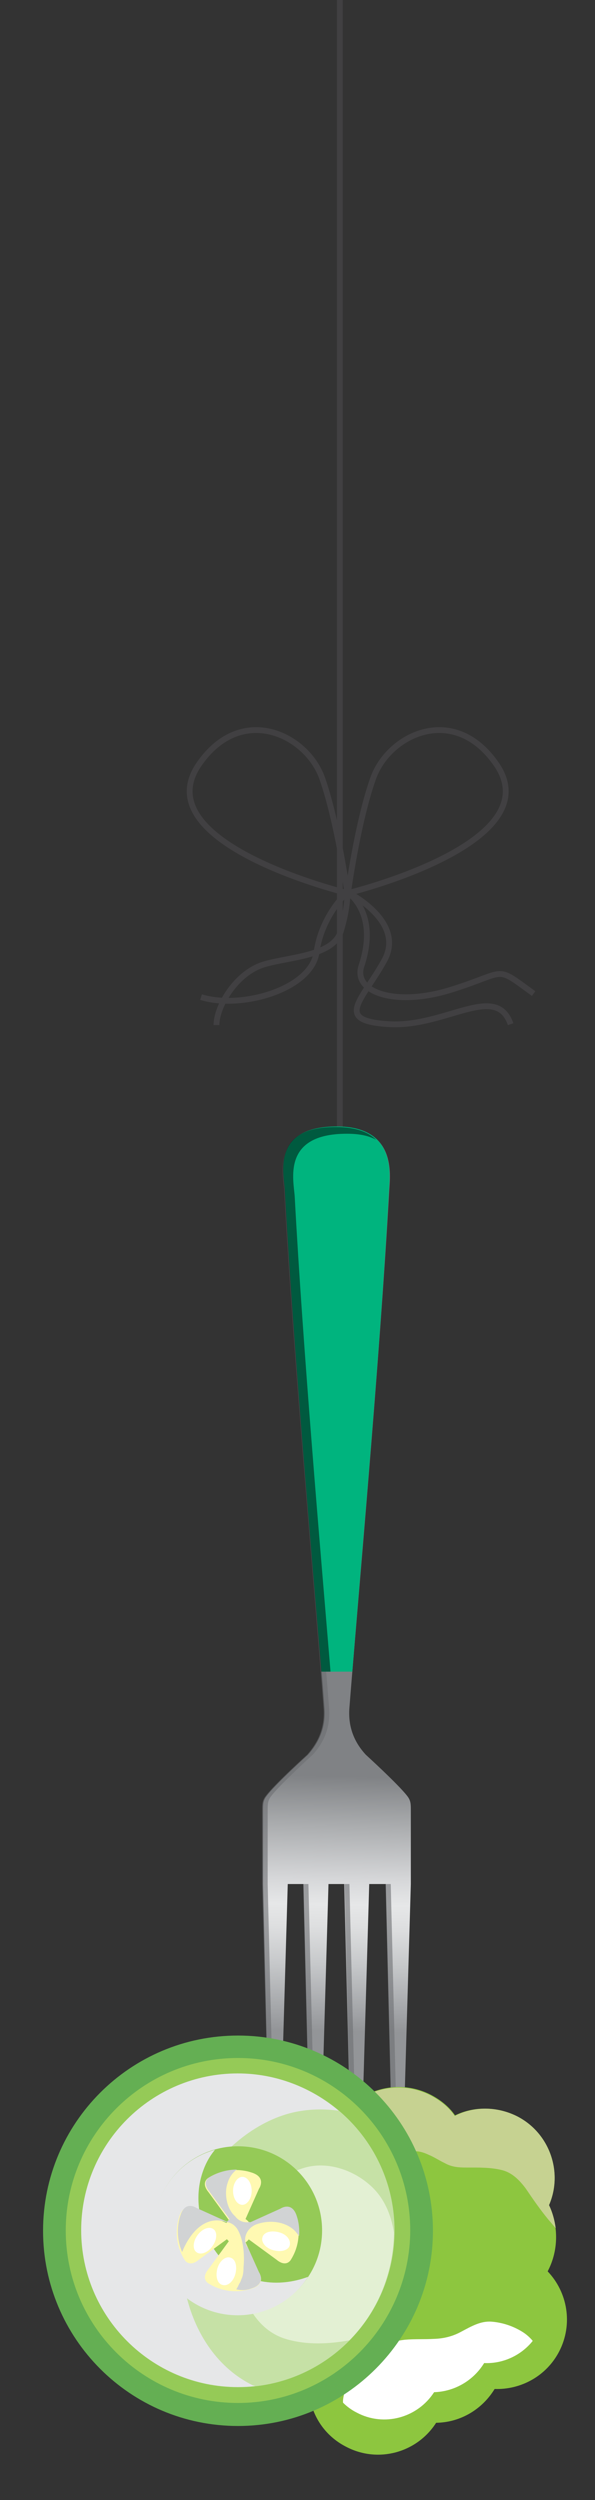 <?xml version="1.0" encoding="utf-8"?>
<!-- Generator: Adobe Illustrator 23.1.0, SVG Export Plug-In . SVG Version: 6.00 Build 0)  -->
<svg version="1.1" id="Isolation_Mode" xmlns="http://www.w3.org/2000/svg" xmlns:xlink="http://www.w3.org/1999/xlink" x="0px"
	 y="0px" viewBox="0 0 204.5 858" style="enable-background:new 0 0 204.5 858;" xml:space="preserve">
<rect x="0" y="0" width="204.5" height="858" fill="#333333" stroke="none"/>
<line style="fill:none;stroke:#414042;stroke-width:2;stroke-miterlimit:10;" x1="116.8" y1="0" x2="116.8" y2="396.9"/>
<g>
	<path style="fill:none;stroke:#414042;stroke-width:2;stroke-miterlimit:10;" d="M119.6,306.5c0,0,69.8-16.9,51-44.2
		c-14.5-21-36.9-10.3-42.3,4.7C122.9,282,119.6,306.5,119.6,306.5z"/>
	<path style="fill:none;stroke:#414042;stroke-width:2;stroke-miterlimit:10;" d="M119.4,306.2c0,0,20.3,10,12.6,23.6
		c-7.6,13.7-17.5,20.6,1.8,21.7s36.7-14.4,41.7,0"/>
	<path style="fill:none;stroke:#414042;stroke-width:2;stroke-miterlimit:10;" d="M119.4,306.5c0,0-69.8-16.9-51-44.2
		c14.5-21,36.9-10.3,42.3,4.7C116,282,119.4,306.5,119.4,306.5z"/>
	<path style="fill:none;stroke:#414042;stroke-width:2;stroke-miterlimit:10;" d="M115.7,308.6"/>
	<path style="fill:none;stroke:#414042;stroke-width:2;stroke-miterlimit:10;" d="M119.4,306.2c0,0-8.8,7.8-10.6,20.6
		s-26,19.7-39.7,15.4"/>
	<path style="fill:none;stroke:#414042;stroke-width:2;stroke-miterlimit:10;" d="M119.4,306.2c0,0,11,6.8,4.8,25.4
		c-2.9,9.1,12.2,14.1,31.4,7.9c19.1-6,14.2-8.4,27.8,1.5"/>
	<path style="fill:none;stroke:#414042;stroke-width:2;stroke-miterlimit:10;" d="M119.4,306.2c0,0,0.3,5.1-2.3,13.5
		s-17.5,8.7-26.1,11.2c-9.8,2.8-16.6,14.4-16.6,20.9"/>
</g>
<g>
	
		<linearGradient id="SVGID_1_" gradientUnits="userSpaceOnUse" x1="8582.013" y1="-1796.588" x2="8580.403" y2="-1884.015" gradientTransform="matrix(-1 0 0 1 8696.645 2493.664)">
		<stop  offset="0" style="stop-color:#939598"/>
		<stop  offset="6.932499e-02" style="stop-color:#A1A3A6"/>
		<stop  offset="0.262" style="stop-color:#C6C8CA"/>
		<stop  offset="0.411" style="stop-color:#DEDFE0"/>
		<stop  offset="0.497" style="stop-color:#E6E7E8"/>
		<stop  offset="0.597" style="stop-color:#D6D7D9"/>
		<stop  offset="0.799" style="stop-color:#ACAEB0"/>
		<stop  offset="1" style="stop-color:#808285"/>
	</linearGradient>
	<path style="fill:url(#SVGID_1_);" d="M92.4,732.2c0,1.6,0.7,3.2,2.2,3.2s1.8-1.9,1.8-3.2l2.5-85.6h5.4l2.1,85.6
		c0,1.6,0.7,3.2,2.2,3.2s1.8-1.9,1.8-3.2l2.5-85.6h5.4l2.1,85.6c0,1.6,0.6,3.2,2.2,3.2c1.5,0,1.8-1.9,1.8-3.2l2.5-85.6h5.7l2.1,85.6
		c0,1.6,0.7,3.2,2.2,3.2s1.8-1.9,1.8-3.2l2.5-85.6v-25.3c0-2.2,0-3.4-1.3-5c-3.1-4-14.2-14.1-14.2-14.1l0,0c-3.5-3.8-6.2-9-5.6-16.2
		c2.8-35.7,10.4-118.5,13.7-177.7c0.3-5.1,2.5-21.6-17.9-21.6c-22.5,0-18.2,16.2-17.9,21.6c3.2,59.2,10.9,142,13.5,177.7
		c0.6,7.2-2.1,12.2-5.6,16.2c0,0-11.2,10.1-14.2,14.1c-1.3,1.6-1.3,2.9-1.3,5v25.3L92.4,732.2z"/>
	<g style="opacity:0.6;">
		<path style="fill:#6D6E71;" d="M108.1,732.2l-2.1-85.6h-1.8l2.1,85.6c0,1.6,0.7,3.2,2.2,3.2c0.3,0,0.6-0.1,0.7-0.3
			C108.5,734.5,108.1,733.3,108.1,732.2z"/>
		<path style="fill:#6D6E71;" d="M92.4,732.2c0,1.6,0.7,3.2,2.2,3.2c0.3,0,0.6-0.1,0.7-0.3c-0.9-0.6-1.2-1.8-1.2-2.9L92,646.6v-25.3
			c0-2.2,0-3.4,1.3-5c3.1-4,14.2-14.1,14.2-14.1c3.5-3.8,6.2-9,5.6-16.2c-2.8-35.7-10.3-118.5-13.5-177.7
			c-0.3-5.4-4.4-21.1,16.9-21.6c-0.3,0-0.6,0-0.9,0c-22.5,0-18.2,16.2-17.9,21.6c3.2,59.2,10.9,142,13.5,177.7
			c0.6,7.2-2.1,12.2-5.6,16.2c0,0-11.2,10.1-14.2,14.1c-1.3,1.6-1.3,2.9-1.3,5v25.3L92.4,732.2z"/>
		<path style="fill:#6D6E71;" d="M122.2,732.2l-2.1-85.6h-1.7l2.1,85.6c0,1.6,0.6,3.2,2.2,3.2c0.3,0,0.6-0.1,0.7-0.3
			C122.5,734.5,122.2,733.3,122.2,732.2z"/>
		<path style="fill:#6D6E71;" d="M136.4,732.2l-2.1-85.6h-1.8l2.1,85.6c0,1.6,0.7,3.2,2.2,3.2c0.3,0,0.6-0.1,0.7-0.3
			C136.9,734.5,136.4,733.3,136.4,732.2z"/>
	</g>
	<path style="fill:#00B47E;" d="M110.5,573.7h10.6c3.2-40.2,9.8-112.4,12.6-165.4c0.3-5.1,2.5-21.7-17.9-21.7
		c-22.6,0-18.2,16.2-17.9,21.7C100.8,461.3,107.1,533.3,110.5,573.7z"/>
	<path style="opacity:0.5;enable-background:new    ;" d="M97.8,408.3c2.9,53,9.3,125,12.6,165.4h3.2
		c-3.4-40.7-9.5-110.9-12.3-162.9c-0.3-5.6-4.7-21.7,17.9-21.7c4.4,0,7.6,0.7,10.1,2.1c-2.6-2.6-6.9-4.4-13.7-4.4
		C93.1,386.6,97.5,402.7,97.8,408.3z"/>
</g>
<g>
	
		<rect x="88.2" y="728.7" transform="matrix(0.409 -0.912 0.912 0.409 -634.414 534.499)" style="fill:#449240;" width="14.5" height="56.8"/>
	<path style="fill:#579C43;" d="M97.1,798.1c0,0-27.8-42.2-55.2-56.4l9.4-18.2c0,0,37,18.2,77.4,7.5c0,0,2.1,9.3-0.7,11.2
		c-17.6,11.9-56.1,3.8-56.1,3.8s30.8,25,32.3,42.9C104.4,792.5,97.1,798.1,97.1,798.1z"/>
	<path style="fill:#C6D291;" d="M113.2,740.7c-4.4,0-8.8-0.1-13.2-0.4c-4.7-0.3-9.4-0.6-14.1-1.2c-8.4-1.2-16.9-3.4-25.4-3.5
		c-3.5,0-7.3,0.3-10.3,2.5c-1.5,1-2.8,2.5-3.5,4.1c-0.3,0.7-0.4,1.5-0.7,2.1c-1.5-0.9-2.8-1.8-4.3-2.5l9.4-18.2
		c0,0,37,18.2,77.4,7.5c0,0,0.9,4.3,0.6,7.6C124.1,739.7,118.7,740.5,113.2,740.7z"/>
	<path style="fill:#8DC63F;" d="M177.7,726.3c11.2,5.7,15.9,19.2,11,30.5c3.2,6.9,3.4,15.3-0.4,22.6c0,0,0,0.1-0.1,0.1
		c6.9,7.2,8.8,18.2,4,27.5c-4.4,8.5-13.2,13.2-22.2,12.9c-4.4,7.2-12,11.5-20.1,11.6c-6.6,10.3-20,14-31,8.2
		c-7.2-3.7-11.6-10.4-12.6-17.9c-3.4-0.1-6.9-1-10.1-2.6c-11.9-6.2-16.6-20.9-10.4-32.8c3.7-7,10.1-11.5,17.3-12.8
		c-0.3-4.4,0.4-9,2.6-13.1c2.2-4.3,5.4-7.5,9.3-9.7c-3.1-6.6-3.2-14.5,0.4-21.4c6.2-11.9,20.9-16.6,32.8-10.4c3.4,1.8,6.2,4.1,8.2,7
		C162.7,722.9,170.7,722.8,177.7,726.3z"/>
	<path style="fill:#FFFFFF;" d="M118.4,821c0.7-3.2,2.1-6.6,4-9.3c3.8-5.6,10.3-7.9,16.7-8.7c3.4-0.3,6.8-0.1,10.1-0.3
		c3.4-0.1,6.5-0.9,9.4-2.5c3.4-1.8,6.6-3.7,10.4-3.4c3.7,0.3,7.3,1.5,10.4,3.4c1.5,0.9,2.8,2.1,3.7,3.2c-4.1,5.1-10.4,7.9-16.7,7.6
		c-3.8,6.2-10.4,9.8-17.2,10c-5.7,8.8-17.2,12-26.6,7c-1.8-0.9-3.4-2.1-4.7-3.4C117.8,823.7,118.1,822.3,118.4,821z"/>
	<path style="fill:#C6D291;" d="M177.7,726.3c11.2,5.7,15.9,19.2,11,30.5c1.2,2.5,1.9,5.1,2.3,7.9c-0.9-1-1.6-1.9-2.5-2.9
		c-2.8-3.4-5.3-7-7.8-10.7c-2.1-2.8-4.6-5.4-8.1-6.3c-4-1-8.1-0.9-12.2-0.9c-2.6,0-5-0.1-7.5-1.5c-1.9-0.9-3.7-2.1-5.4-2.8
		c-1.9-0.9-4.4-1.8-6.6-0.9c-1.8,0.7-3.1,2.3-4.1,4c-1.8,2.8-2.9,6-5.3,8.4c-2.5,2.5-5.7,4.3-8.4,6.6c-2.8,2.4-4.7,5.4-5.1,9
		c-0.4,3.7-0.3,7.5-1.9,11c-3.1,6.3-9.4,10-14.2,14.7c-4.7,4.7-7.8,10.7-5.7,17.5c0.6,1.8,1.5,3.5,2.5,5.1c1,1.5,2.3,2.6,3.4,4.1
		c0.6,0.9,1,1.8,1.5,2.8c-2.5-0.4-5.1-1.2-7.5-2.5c-11.9-6.2-16.6-20.9-10.4-32.8c3.7-7,10.1-11.5,17.3-12.8
		c-0.3-4.4,0.4-9,2.6-13.1c2.2-4.3,5.4-7.5,9.3-9.7c-3.1-6.6-3.2-14.5,0.4-21.4c6.2-11.9,20.9-16.6,32.8-10.4c3.4,1.8,6.2,4.1,8.2,7
		C162.7,722.9,170.7,722.8,177.7,726.3z"/>
</g>
<g>
	<path style="fill:#64AF53;" d="M81.8,832.6c-37,0-67-30-67-67s30-67,67-67s67,30,67,67C148.8,802.5,118.8,832.6,81.8,832.6z"/>
	<path style="fill:#95CA57;" d="M81.8,824.7c-32.6,0-59.2-26.4-59.2-59.2c0-32.6,26.4-59.2,59.2-59.2c32.6,0,59.2,26.4,59.2,59.2
		C140.9,798.1,114.4,824.7,81.8,824.7z"/>
	<path style="fill:#C6E1A6;" d="M81.8,819.3c-29.7,0-53.8-24.1-53.8-53.8s24.1-53.8,53.8-53.8s53.8,24.1,53.8,53.8
		S111.5,819.3,81.8,819.3z"/>
	<path style="fill:#E6E7E8;" d="M87,818.7C63.1,807.1,56,772,68.8,750c6.8-11.6,18.7-21.9,31.9-25c5.3-1.2,10.6-1.3,15.7-0.6
		c-9.4-7.9-21.4-12.8-34.7-12.8c-29.7,0-53.8,24.1-53.8,53.8s24.1,53.8,53.8,53.8c2.1,0,4-0.1,6-0.3C87.4,818.8,87.2,818.7,87,818.7
		z"/>
	<path style="opacity:0.5;fill:#FFFFFF;enable-background:new    ;" d="M84.6,761c-6.6,14-2.1,37.5,14.2,41.9
		c6.8,1.9,14.1,1.6,21.3,0.3c9.4-9.5,15.1-22.6,15.3-37c-1-6.3-3.5-12.2-8.4-16.4c-6-5.3-15-8.2-22.8-5.7
		C96.1,746.6,88.4,753,84.6,761z"/>
	<g>
		<path style="fill:#95CA57;" d="M81.8,794.4c-16,0-28.9-12.9-28.9-28.9s12.9-28.9,28.9-28.9s28.9,12.9,28.9,28.9
			C110.7,781.5,97.7,794.4,81.8,794.4z"/>
		<path style="fill:#E6E7E8;" d="M75.5,774.5c-6.3-7.5-9-18.5-6.2-27.9c1-3.4,2.5-6.3,4.6-8.8c-12.2,3.4-21.1,14.5-21.1,27.9
			c0,16,12.9,28.9,28.9,28.9c10.1,0,19.1-5.3,24.2-13.2C95.6,785.2,83.6,784,75.5,774.5z"/>
		<g>
			<g>
				<path style="fill:#FFF9B2;" d="M81.8,770.4c-2.6,0-4.8-2.2-4.8-4.8s2.2-4.8,4.8-4.8s4.8,2.2,4.8,4.8
					C86.5,768.1,84.5,770.4,81.8,770.4z"/>
				<g>
					<path style="fill:#FFF9B2;" d="M83.4,763.9l12.8-5.7c0,0,4.1-2.9,5.7,2.9c0,0,2.6,7.2-1.9,14.4c0,0-1.5,2.9-5,0l-11.5-8.4
						L83.4,763.9L83.4,763.9z"/>
					<path style="fill:#FFF9B2;" d="M83.3,767.1l5.7,12.8c0,0,2.9,4.1-2.9,5.7c0,0-7.2,2.6-14.4-1.9c0,0-2.9-1.5,0-5l8.4-11.5
						L83.3,767.1L83.3,767.1z"/>
					<path style="fill:#FFF9B2;" d="M83.3,764l5.7-12.8c0,0,2.9-4.1-2.9-5.7c0,0-7.2-2.6-14.4,1.9c0,0-2.9,1.5,0,5l8.4,11.5
						L83.3,764L83.3,764z"/>
					<path style="fill:#FFF9B2;" d="M80,763.9l-12.8-5.7c0,0-4.1-2.9-5.7,2.9c0,0-2.6,7.2,1.9,14.4c0,0,1.5,2.9,5,0l11.5-8.4
						L80,763.9L80,763.9z"/>
				</g>
			</g>
			<path style="fill:#D1D3D4;" d="M86.1,785.5c5.7-1.6,2.9-5.7,2.9-5.7l-3.7-8.2c-2.3-2.9-0.6-6.9,2.8-8.2c4.1-1.5,9.3-1.2,12.8,1.8
				c0.7,0.6,1.3,1.5,1.9,2.2c0.3-3.7-0.7-6.5-0.7-6.5c-1.6-5.7-5.7-2.9-5.7-2.9L86,762.7l-0.1-0.1c-0.3,0-0.6,0.1-1,0.1
				c-1.6,0-3.1-0.7-4.1-2.1c-2.9-2.5-3.8-7.8-2.6-11.3c0.6-2.1,1.8-3.7,3.2-4.7c-2.6,0-6,0.6-9.4,2.6c0,0-2.9,1.5,0,5l6.9,9.4
				c-0.3,0.3-0.6,0.6-0.9,0.9l-10.4-4.7c0,0-4.1-2.9-5.7,2.9c0,0-2.1,5.7,0.7,12.2c2.6-6.5,7.9-12.8,15.1-10.3
				c1.5,0.1,2.8,0.9,3.8,2.3c2.2,3.5,2.6,9,2.2,13.2c0,1.3-0.1,2.6-0.6,3.8c-0.3,0.6-0.4,1.3-0.9,1.9c-0.3,0.7-0.6,1.3-1,1.9
				C84,786.4,86.1,785.5,86.1,785.5z"/>
			<path style="fill:#FFFFFF;" d="M83.3,756.7c-1.8,0-3.2-2.2-3.2-4.8s1.5-4.8,3.2-4.8c1.8,0,3.2,2.2,3.2,4.8S85,756.7,83.3,756.7z"
				/>
			<path style="fill:#FFFFFF;" d="M99.6,770.5c-0.4,1.8-2.9,2.5-5.6,1.8s-4.3-2.8-3.8-4.4c0.4-1.8,2.9-2.5,5.6-1.8
				C98.4,766.7,100,768.7,99.6,770.5z"/>
			<path style="fill:#FFFFFF;" d="M76.5,784.2c-1.8-0.4-2.5-2.9-1.8-5.6c0.7-2.6,2.8-4.3,4.4-3.8c1.8,0.4,2.5,2.9,1.8,5.6
				C80.2,783,78.3,784.7,76.5,784.2z"/>
			<path style="fill:#FFFFFF;" d="M67.6,773c-1.5-1-1.3-3.7,0.3-5.9s4-3.1,5.4-2.1c1.5,1,1.3,3.7-0.3,5.9
				C71.5,773.1,69,774,67.6,773z"/>
		</g>
	</g>
</g>
</svg>
